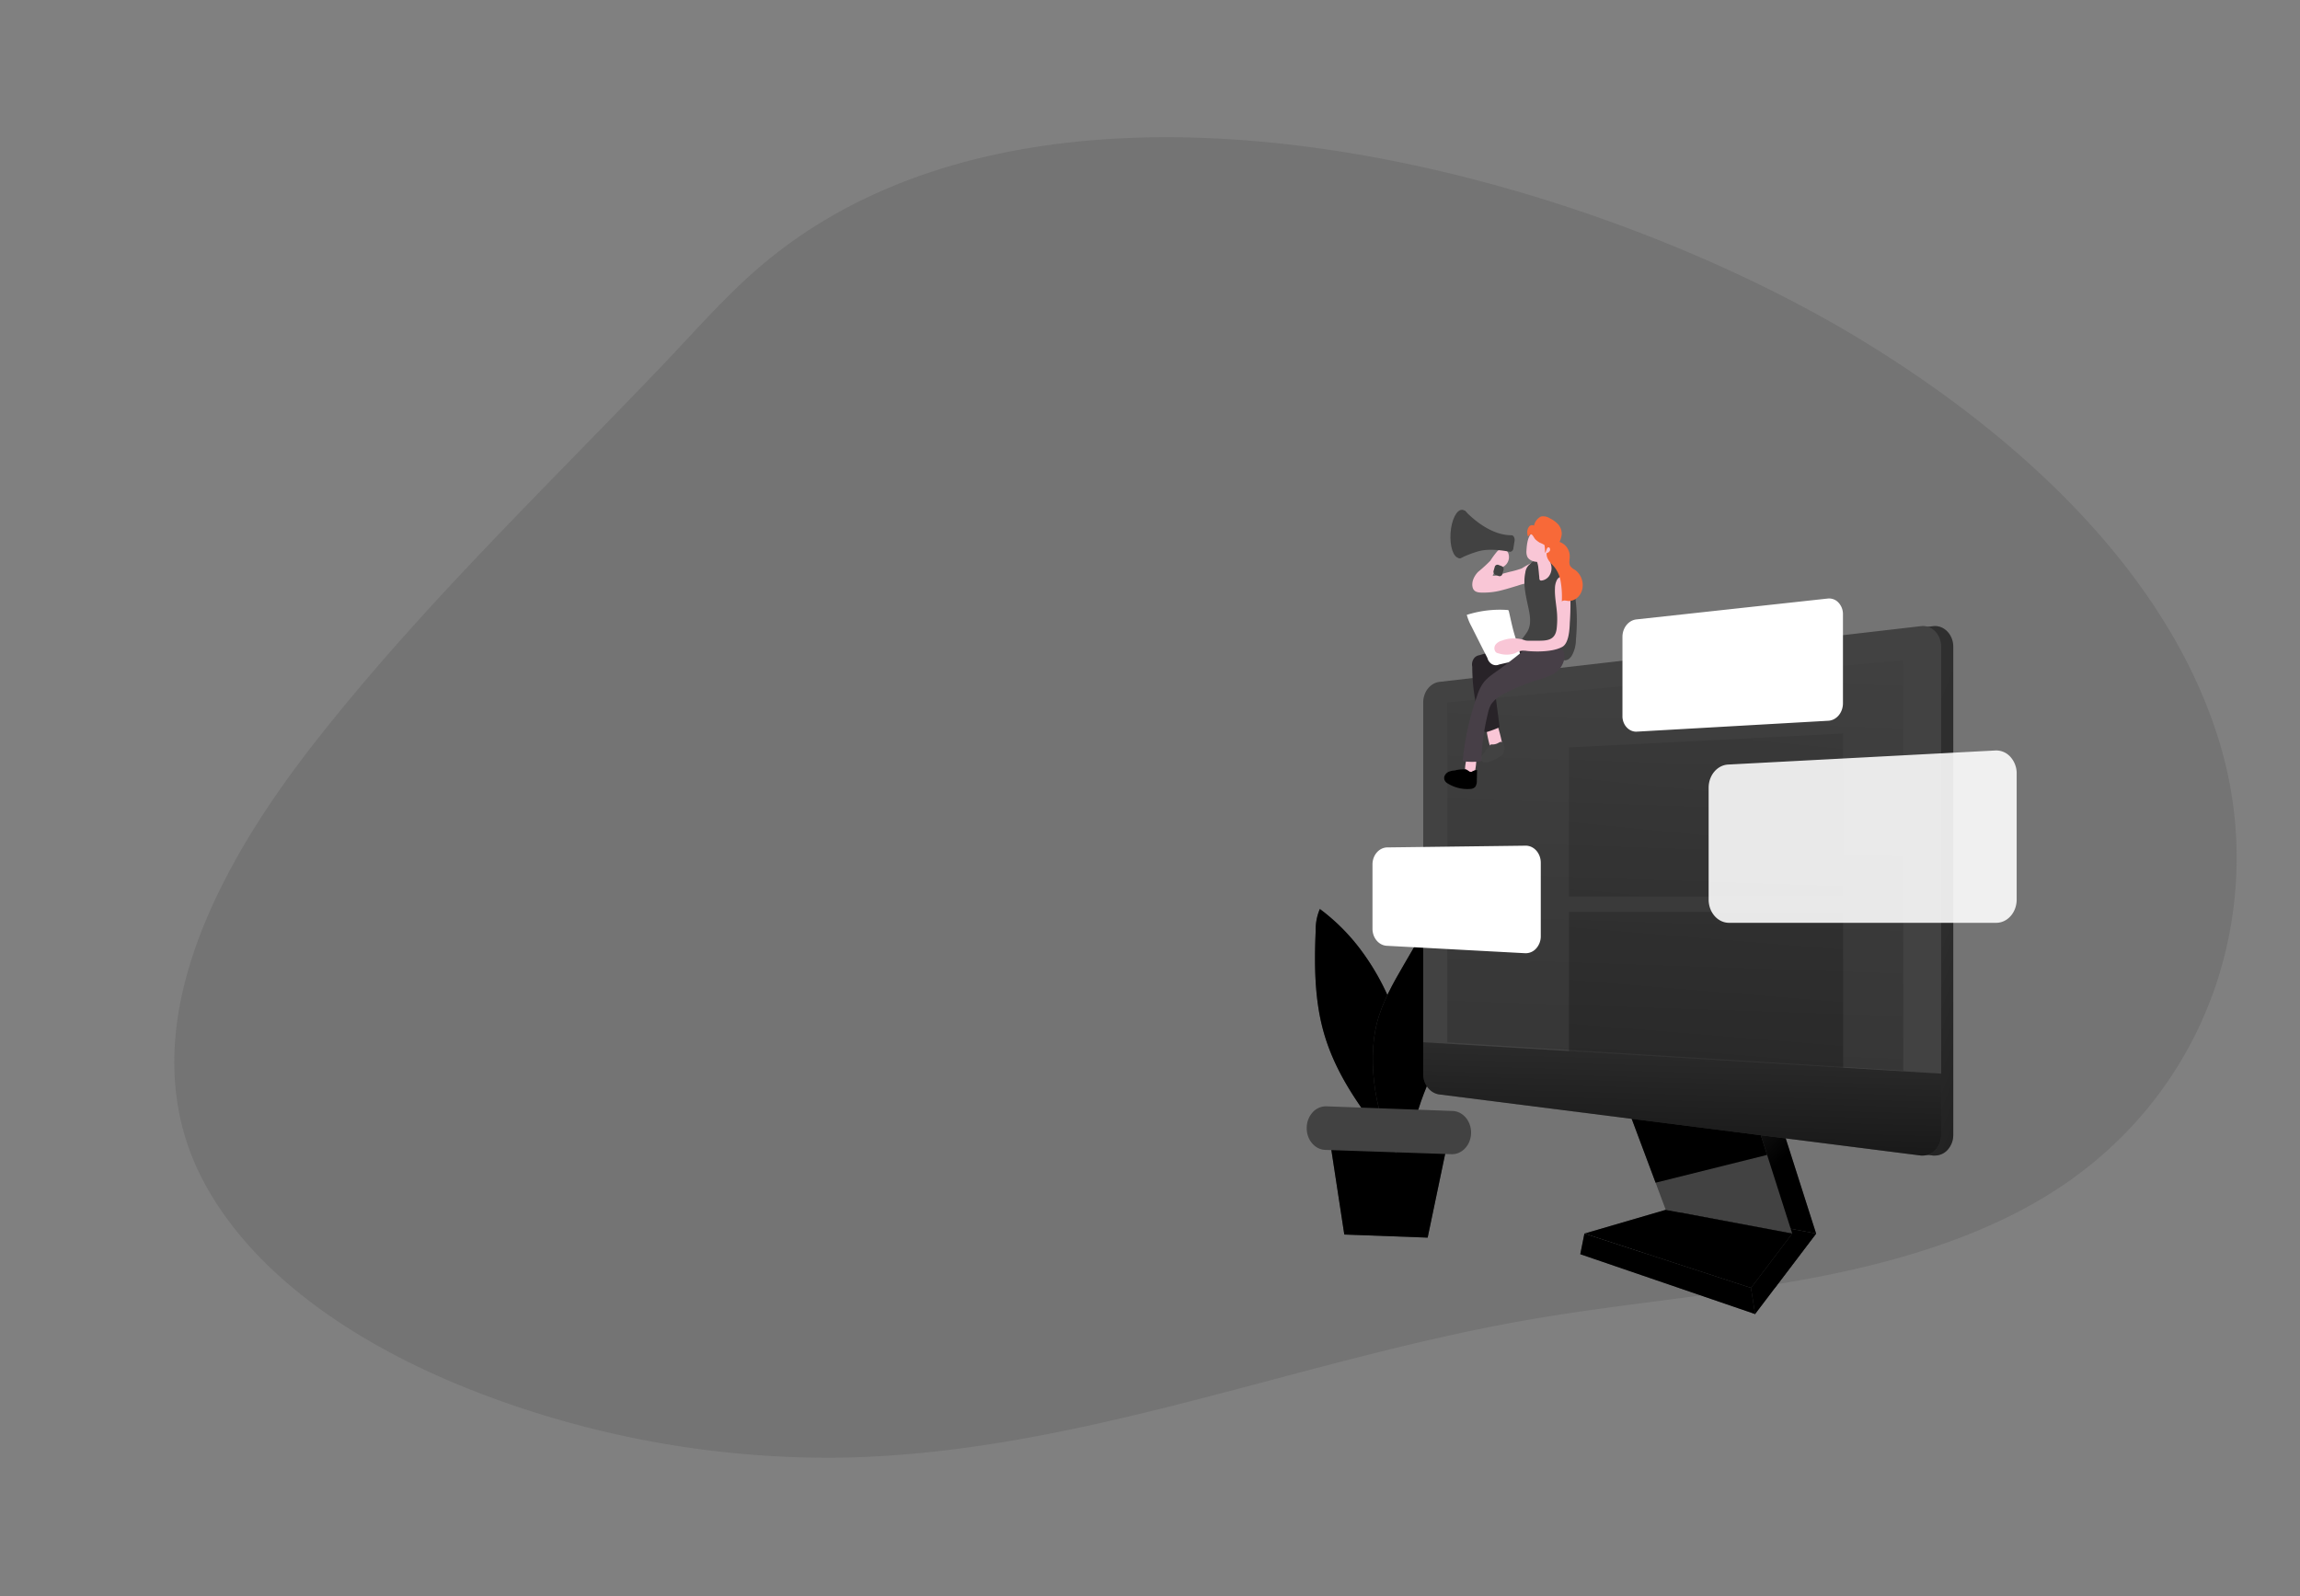 <svg xmlns="http://www.w3.org/2000/svg" xmlns:xlink="http://www.w3.org/1999/xlink" width="1193" height="828" viewBox="0 0 1193 828">
  <rect x="0" y="0" width="1193" height="828" fill="#808080" stroke="none"/>
  <defs>
    <clipPath id="clip-path">
      <rect id="Rectángulo_65" data-name="Rectángulo 65" width="1193" height="828" fill="#fff" stroke="#707070" stroke-width="1"/>
    </clipPath>
    <linearGradient id="linear-gradient" x1="-1.248" y1="-13.836" x2="0.089" y2="-17.994" gradientUnits="objectBoundingBox">
      <stop offset="0.01"/>
      <stop offset="0.08" stop-opacity="0.69"/>
      <stop offset="0.21" stop-opacity="0.322"/>
      <stop offset="1" stop-opacity="0"/>
    </linearGradient>
    <linearGradient id="linear-gradient-2" x1="-40.262" y1="-14.433" x2="-43.068" y2="-15.471" gradientUnits="objectBoundingBox">
      <stop offset="0.01"/>
      <stop offset="0.13" stop-opacity="0.69"/>
      <stop offset="0.25" stop-opacity="0.322"/>
      <stop offset="1" stop-opacity="0"/>
    </linearGradient>
    <linearGradient id="linear-gradient-3" x1="10.908" y1="-12.886" x2="14.697" y2="-11.439" xlink:href="#linear-gradient-2"/>
    <linearGradient id="linear-gradient-4" x1="2.073" y1="-1.166" x2="-1.524" y2="-3.905" xlink:href="#linear-gradient"/>
    <linearGradient id="linear-gradient-5" x1="1.983" y1="-4.055" x2="-0.91" y2="-8.698" xlink:href="#linear-gradient"/>
    <linearGradient id="linear-gradient-6" x1="1.996" y1="-3.093" x2="-0.897" y2="-6.573" xlink:href="#linear-gradient"/>
    <linearGradient id="linear-gradient-7" x1="0.943" y1="-1.515" x2="1.552" y2="-4.779" xlink:href="#linear-gradient"/>
    <linearGradient id="linear-gradient-8" x1="0.507" y1="-3.558" x2="1.61" y2="-8.477" xlink:href="#linear-gradient"/>
    <linearGradient id="linear-gradient-9" x1="0.774" y1="-4.358" x2="1.233" y2="-7.634" xlink:href="#linear-gradient"/>
    <linearGradient id="linear-gradient-10" x1="1.41" y1="1.032" x2="-1.083" y2="0.039" xlink:href="#linear-gradient"/>
    <linearGradient id="linear-gradient-11" x1="0.656" y1="2.503" x2="0.758" y2="-0.194" xlink:href="#linear-gradient"/>
    <linearGradient id="linear-gradient-12" x1="0.388" y1="5.551" x2="1.541" y2="-1.35" xlink:href="#linear-gradient"/>
    <linearGradient id="linear-gradient-13" x1="0.46" y1="3.398" x2="1.285" y2="-2.336" xlink:href="#linear-gradient"/>
    <linearGradient id="linear-gradient-14" x1="0.002" y1="1.873" x2="1.219" y2="-7.457" xlink:href="#linear-gradient"/>
    <linearGradient id="linear-gradient-15" x1="-0.405" y1="8.559" x2="1.946" y2="6.28" xlink:href="#linear-gradient-2"/>
    <linearGradient id="linear-gradient-16" x1="0.059" y1="20.06" x2="1.636" y2="19.04" xlink:href="#linear-gradient-2"/>
    <linearGradient id="linear-gradient-17" x1="0.24" y1="16.625" x2="0.899" y2="19.435" xlink:href="#linear-gradient-2"/>
    <linearGradient id="linear-gradient-18" x1="-0.063" y1="37.697" x2="1.681" y2="34.972" xlink:href="#linear-gradient-2"/>
    <linearGradient id="linear-gradient-19" x1="-71.734" y1="37.074" x2="-68.243" y2="33.957" xlink:href="#linear-gradient"/>
  </defs>
  <g id="Enmascarar_grupo_12" data-name="Enmascarar grupo 12" clip-path="url(#clip-path)">
    <g id="online_campaign_monochromatic" transform="translate(90.418 71.205)">
      <path id="Trazado_391" data-name="Trazado 391" d="M349.462,110.58c-19,15.949-34.74,34.223-51.5,51.764-62.731,65.716-126.59,126.781-181.546,197.021S18.019,516.653,61.933,591.721c29.608,50.728,88.7,86.694,152.053,109.038a505.987,505.987,0,0,0,172.02,29.168c123.813-1.188,238.607-50.323,359.683-71.453C799.37,649.1,854.543,645.2,907.6,633.855c37.632-8.038,74.456-19.993,105.743-38.772,86.492-51.84,117.1-150.868,91.562-235.718S1006.067,203.391,920.2,150.844C774.551,61.7,498.249-14.305,349.462,110.58Z" transform="translate(-43.916 -44.931)" fill="#424242" opacity="0.18"/>
      <path id="Trazado_392" data-name="Trazado 392" d="M173.932,293.334,112.91,291.1l7.571,49.475,43.239,1.6Z" transform="translate(486.383 228.65)" fill="#424242"/>
      <path id="Trazado_393" data-name="Trazado 393" d="M173.932,293.334,112.91,291.1l7.571,49.475,43.239,1.6Z" transform="translate(486.383 228.65)" fill="url(#linear-gradient)"/>
      <path id="Trazado_394" data-name="Trazado 394" d="M151.033,244.256a26.691,26.691,0,0,0-2.168,11.185c-.762,17.538-.644,35.422,3.98,52.151,6.775,24.6,22.559,44.451,37.9,63.528-1.152-2.1,2.253-13.225,2.71-15.882.9-5.2,1.914-10.376,2.862-15.555,1.524-8.2,0-16.825-1.8-24.892a125.5,125.5,0,0,0-22.407-49.514,104.124,104.124,0,0,0-21.086-21.022Z" transform="translate(443.162 156.081)" fill="#424242"/>
      <path id="Trazado_395" data-name="Trazado 395" d="M151.033,244.256a26.691,26.691,0,0,0-2.168,11.185c-.762,17.538-.644,35.422,3.98,52.151,6.775,24.6,22.559,44.451,37.9,63.528-1.152-2.1,2.253-13.225,2.71-15.882.9-5.2,1.914-10.376,2.862-15.555,1.524-8.2,0-16.825-1.8-24.892a125.5,125.5,0,0,0-22.407-49.514,104.124,104.124,0,0,0-21.086-21.022Z" transform="translate(443.162 156.081)" fill="url(#linear-gradient-2)"/>
      <path id="Trazado_396" data-name="Trazado 396" d="M215.6,308.733c5.183-13.091,10.416-26.355,12.364-40.543s.22-29.589-7.418-41.024q-14.786,25.469-29.6,50.919c-5.691,9.8-11.483,19.809-14.277,31.129-4.895,19.848-.542,50.38,11.093,66.474,6.639-6.449,9.738-21.176,13.329-30.282Z" transform="translate(446.948 150.936)" fill="#424242"/>
      <path id="Trazado_397" data-name="Trazado 397" d="M215.6,308.733c5.183-13.091,10.416-26.355,12.364-40.543s.22-29.589-7.418-41.024q-14.786,25.469-29.6,50.919c-5.691,9.8-11.483,19.809-14.277,31.129-4.895,19.848-.542,50.38,11.093,66.474,6.639-6.449,9.738-21.176,13.329-30.282Z" transform="translate(446.948 150.936)" fill="url(#linear-gradient-3)"/>
      <path id="Trazado_398" data-name="Trazado 398" d="M154.982,322.944l65.443,2.406c5.446.2,9.729,5.359,9.586,11.551h0c-.184,6.183-4.721,11.039-10.162,10.877l-65.51-2.233c-5.442-.209-9.719-5.363-9.586-11.551h0a12.041,12.041,0,0,1,3.086-7.952,9.291,9.291,0,0,1,7.144-3.1Z" transform="translate(442.617 179.77)" fill="#424242"/>
      <path id="Trazado_399" data-name="Trazado 399" d="M257.6,275.935l21.1,56.386,65.578,12.321-21.1-66.108Z" transform="translate(507.312 224.084)" fill="#424242"/>
      <path id="Trazado_400" data-name="Trazado 400" d="M257.6,275.935l21.1,56.386,65.578,12.321-21.1-66.108Z" transform="translate(507.312 224.084)" fill="url(#linear-gradient-4)"/>
      <path id="Trazado_401" data-name="Trazado 401" d="M281.372,319.273l-42.206,12.321,86.393,28.2,21.391-28.2Z" transform="translate(504.645 237.132)" fill="url(#linear-gradient-5)"/>
      <path id="Trazado_402" data-name="Trazado 402" d="M281.372,319.273l-42.206,12.321L315.3,373.33l31.654-41.736Z" transform="translate(504.645 237.132)" fill="#424242"/>
      <path id="Trazado_403" data-name="Trazado 403" d="M281.372,319.273l-42.206,12.321L315.3,373.33l31.654-41.736Z" transform="translate(504.645 237.132)" fill="url(#linear-gradient-6)"/>
      <path id="Trazado_404" data-name="Trazado 404" d="M246.757,275.935l21.1,56.386,65.6,12.321-21.1-66.108Z" transform="translate(505.743 224.084)" fill="#424242"/>
      <path id="Trazado_405" data-name="Trazado 405" d="M262.592,318.249l57.838-14.419-8.079-25.3-65.595-2.6Z" transform="translate(505.743 224.084)" fill="url(#linear-gradient-7)"/>
      <path id="Trazado_406" data-name="Trazado 406" d="M270.524,319.273l-42.189,12.321,86.393,28.2,21.391-28.2Z" transform="translate(503.079 237.132)" fill="#424242"/>
      <path id="Trazado_407" data-name="Trazado 407" d="M270.524,319.273l-42.189,12.321,86.393,28.2,21.391-28.2Z" transform="translate(503.079 237.132)" fill="url(#linear-gradient-8)"/>
      <path id="Trazado_408" data-name="Trazado 408" d="M315,356.946l2.134,13.533-90.678-31.033,2.151-10.7Z" transform="translate(502.807 239.983)" fill="#424242"/>
      <path id="Trazado_409" data-name="Trazado 409" d="M315,356.946l2.134,13.533-90.678-31.033,2.151-10.7Z" transform="translate(502.807 239.983)" fill="url(#linear-gradient-9)"/>
      <path id="Trazado_410" data-name="Trazado 410" d="M471.683,142.17V395.379a11.527,11.527,0,0,1-2.78,7.61,8.907,8.907,0,0,1-6.7,3.133h-1.016L211.487,374.434c-4.813-.572-8.468-5.184-8.468-10.684V171.085c0-5.5,3.656-10.113,8.469-10.684l249.694-28.876c5.19-.653,9.865,3.593,10.45,9.491Q471.683,141.593,471.683,142.17Z" transform="translate(451.046 122.12)" fill="#424242"/>
      <path id="Trazado_411" data-name="Trazado 411" d="M471.683,142.17V395.379a11.527,11.527,0,0,1-2.78,7.61,8.907,8.907,0,0,1-6.7,3.133h-1.016L211.487,374.434c-4.813-.572-8.468-5.184-8.468-10.684V171.085c0-5.5,3.656-10.113,8.469-10.684l249.694-28.876c5.19-.653,9.865,3.593,10.45,9.491Q471.683,141.593,471.683,142.17Z" transform="translate(451.046 122.12)" fill="url(#linear-gradient-10)"/>
      <path id="Trazado_412" data-name="Trazado 412" d="M466.208,142.176V395.385a11.528,11.528,0,0,1-2.78,7.609,8.907,8.907,0,0,1-6.7,3.133h-1.016L206.013,374.44c-4.813-.572-8.468-5.184-8.468-10.684V171.091c0-5.5,3.656-10.113,8.469-10.684l249.8-28.915c5.2-.593,9.831,3.718,10.348,9.626q.05.528.051,1.059Z" transform="translate(450.254 122.114)" fill="#424242"/>
      <path id="Trazado_413" data-name="Trazado 413" d="M166.221,298.379V122L402.7,100.171V313.048Z" transform="translate(494.094 171.166)" fill="url(#linear-gradient-11)"/>
      <path id="Trazado_414" data-name="Trazado 414" d="M363.555,213.875H221.322V136.563l142.233-7.2Z" transform="translate(502.064 179.955)" fill="url(#linear-gradient-12)"/>
      <path id="Trazado_415" data-name="Trazado 415" d="M363.555,281.32l-142.233-8.586V200.5H363.555Z" transform="translate(502.064 201.374)" fill="url(#linear-gradient-13)"/>
      <path id="Trazado_416" data-name="Trazado 416" d="M466.208,313.672v31.745a11.528,11.528,0,0,1-2.78,7.609,8.907,8.907,0,0,1-6.7,3.133h-1.016L206.013,324.471c-4.813-.572-8.468-5.184-8.468-10.684V297.4Z" transform="translate(450.254 172.083)" fill="url(#linear-gradient-14)"/>
      <path id="Trazado_417" data-name="Trazado 417" d="M237.9,187.683c0,2.464-3.489,4.793-5.2,5.371a10.481,10.481,0,0,0-2.083.751,2.306,2.306,0,0,0-1.084,2.021c.085.712.593,1.29.728,1.925a4.343,4.343,0,0,1-.186,1.925c-.661,2.368-3.252,3.85-3.878,6.257-3.591-.424-5.2,0-8.756-.751l-2.9-2.175,4.471-9.51a20.266,20.266,0,0,1,2.117-3.754,14.96,14.96,0,0,1,3.286-2.984,80.937,80.937,0,0,1,9.688-6.141C233.6,180.849,237.9,187.048,237.9,187.683Z" transform="translate(452.713 136.921)" fill="url(#linear-gradient-15)"/>
      <path id="Trazado_418" data-name="Trazado 418" d="M245.56,110.711l-.356.154a46.834,46.834,0,0,1-5.962,1.675l-4.59,1.232a9.073,9.073,0,0,1-4.3.809,7.26,7.26,0,0,1,2.913-3.677c.982-.539,2.117-.712,3.082-1.29a5.775,5.775,0,0,0,2.2-6.43,4.082,4.082,0,0,0-1.118-1.81,3.721,3.721,0,0,0-4.878.751,43.528,43.528,0,0,0-3.387,4.639,75.28,75.28,0,0,1-6.317,5.775c-2.032,2.06-3.641,5.2-2.862,8.162s4.116,2.618,6.436,2.618a35.5,35.5,0,0,0,8.638-1.213c2.794-.693,5.555-1.579,8.333-2.406a27.826,27.826,0,0,1,4.065-1.117,7.514,7.514,0,0,0,2.693-.385,5.624,5.624,0,0,0,1.948-1.925,8.472,8.472,0,0,0,1.694-4.389c.1-2.272-1.253-4.485-3.387-3.85a40.656,40.656,0,0,0-4.844,2.676Z" transform="translate(453.471 112.883)" fill="#f9c6d6"/>
      <path id="Trazado_419" data-name="Trazado 419" d="M234.17,179.9a5.234,5.234,0,0,1,0,4.1,3.04,3.04,0,0,1-1.3,1.059,3.226,3.226,0,0,1-3.743-.443A5.92,5.92,0,0,1,228,182.168,66.244,66.244,0,0,1,225.989,172a2.18,2.18,0,0,1,0-.943,1.513,1.513,0,0,1,.711-.751c1.575-.982,4.065-1.752,4.962.4a79.854,79.854,0,0,1,2.507,9.183Z" transform="translate(454.361 133.523)" fill="#f9c6d6"/>
      <path id="Trazado_420" data-name="Trazado 420" d="M229.7,178.978a1.789,1.789,0,0,0-1,.116,1.641,1.641,0,0,0-.559.558l-3.387,4.466c-.661.866-1.372,2.06-.9,3.061a1.977,1.977,0,0,0,1.49,1.02,7.742,7.742,0,0,0,4.81-1.04c1.067-.539,2.117-1.117,3.133-1.752a5.246,5.246,0,0,0,1.948-1.752c.779-1.386,1.016-4.716-.373-5.775-.711-.52-1.338-.154-2,.212a6.238,6.238,0,0,1-3.167.886Z" transform="translate(454.038 136.019)" fill="#424242"/>
      <path id="Trazado_421" data-name="Trazado 421" d="M216.459,190.892a1.877,1.877,0,0,0,0,.751,1.315,1.315,0,0,0,.508.577,3.861,3.861,0,0,0,2.219.847,2.426,2.426,0,0,0,2.083-1.078,5.252,5.252,0,0,0,.644-2.214,31.267,31.267,0,0,0,.44-5.179,1.048,1.048,0,0,0-.2-.674.791.791,0,0,0-.389-.173c-1.253-.308-3.709-1.059-4.336.693a22.985,22.985,0,0,0-.965,6.449Z" transform="translate(452.985 137.736)" fill="#f9c6d6"/>
      <path id="Trazado_422" data-name="Trazado 422" d="M212.566,189.136a10.2,10.2,0,0,0-3.116.674,4.255,4.255,0,0,0-2.286,2.426,3.023,3.023,0,0,0,0,1.733,3.652,3.652,0,0,0,1.694,1.925,19.275,19.275,0,0,0,11.585,2.868,3.683,3.683,0,0,0,2.795-1.174,5.792,5.792,0,0,0,.745-3.253l.135-5.41a5.5,5.5,0,0,0-2.574.847c-1.473.578-2.049-.809-3.286-1.136A17.191,17.191,0,0,0,212.566,189.136Z" transform="translate(451.627 139.319)" fill="#424242"/>
      <path id="Trazado_423" data-name="Trazado 423" d="M229.7,178.978a1.789,1.789,0,0,0-1,.116,1.641,1.641,0,0,0-.559.558l-3.387,4.466c-.661.866-1.372,2.06-.9,3.061a1.977,1.977,0,0,0,1.49,1.02,7.742,7.742,0,0,0,4.81-1.04c1.067-.539,2.117-1.117,3.133-1.752a5.246,5.246,0,0,0,1.948-1.752c.779-1.386,1.016-4.716-.373-5.775-.711-.52-1.338-.154-2,.212a6.238,6.238,0,0,1-3.167.886Z" transform="translate(454.038 136.019)" fill="url(#linear-gradient-16)"/>
      <path id="Trazado_424" data-name="Trazado 424" d="M212.566,189.136a10.2,10.2,0,0,0-3.116.674,4.255,4.255,0,0,0-2.286,2.426,3.023,3.023,0,0,0,0,1.733,3.652,3.652,0,0,0,1.694,1.925,19.275,19.275,0,0,0,11.585,2.868,3.683,3.683,0,0,0,2.795-1.174,5.792,5.792,0,0,0,.745-3.253l.135-5.41a5.5,5.5,0,0,0-2.574.847c-1.473.578-2.049-.809-3.286-1.136A17.191,17.191,0,0,0,212.566,189.136Z" transform="translate(451.627 139.319)" fill="url(#linear-gradient-17)"/>
      <path id="Trazado_425" data-name="Trazado 425" d="M223.46,144.59a4.12,4.12,0,0,0-2.855,1.756,5.281,5.281,0,0,0-.922,3.538,1.314,1.314,0,0,0,.1.616,99.789,99.789,0,0,0,5.284,31.957,2.8,2.8,0,0,0,1.186,1.81,2.074,2.074,0,0,0,1.592,0,56.046,56.046,0,0,0,6.148-2.349l-2.727-20.772a3.415,3.415,0,0,1,.085-1.752,2.817,2.817,0,0,1,.813-.963,73.068,73.068,0,0,1,9.789-6.93c2.727-1.6,5.843-3.427,6.588-6.834a4.283,4.283,0,0,0-.525-3.35,4.982,4.982,0,0,0-1.507-1.136,11.337,11.337,0,0,0-6.165-2.118c-1.694.212-2.3,1.309-3.692,2.137C232.775,142.357,227.643,143.242,223.46,144.59Z" transform="translate(453.453 124.109)" fill="#282328"/>
      <path id="Trazado_426" data-name="Trazado 426" d="M239.131,125.806a1.247,1.247,0,0,0-.237-.558.8.8,0,0,0-.576-.173,56.23,56.23,0,0,0-21.035,2.541,28.247,28.247,0,0,0,2.439,5.987c2.744,5.467,5.487,10.954,8.282,16.4a5.116,5.116,0,0,0,2.206,3.093,4.085,4.085,0,0,0,3.484.411l.39-.154,10.551-2.426c1.694-.385-1.694-10.3-2.3-12.128C241.011,134.565,240.13,130.157,239.131,125.806Z" transform="translate(453.109 120.157)" fill="#fff"/>
      <path id="Trazado_427" data-name="Trazado 427" d="M249.695,154.369a37.5,37.5,0,0,1-4.912-2.637c-6-3.85-1.084-5.775.915-10.3,1.423-3.273.847-7.181.1-10.723-1.3-6.218-3.049-12.667-1.694-18.885a6.432,6.432,0,0,1,2.27-4.216,13.074,13.074,0,0,1,4.3-2.888,10.991,10.991,0,0,1,9.23,1.328c11.6,6.719,11.534,28.164,10.433,40.774a17.134,17.134,0,0,1-2.2,8.278c-2.286,3.427-4.42,2.195-7.317,1.617C256.91,155.966,253.421,156.024,249.695,154.369Z" transform="translate(456.671 113.926)" fill="#424242"/>
      <path id="Trazado_428" data-name="Trazado 428" d="M255.714,114.868a5.551,5.551,0,0,1-4.031,2.406.953.953,0,0,1-.711-.193,1.465,1.465,0,0,1-.356-.963c0-.712-.152-1.636-.22-2.541s-.2-2.041-.288-2.83a12.034,12.034,0,0,0-2-5.775,6.07,6.07,0,0,0-.8-.982c-1.931-1.925,5.945-1.194,6.978-3.85,1.2,1.752,1.1,4.235,1.694,6.391a29.715,29.715,0,0,1,.881,3.215,7.113,7.113,0,0,1-1.152,5.121Z" transform="translate(457.409 112.691)" fill="#f9c6d6"/>
      <path id="Trazado_429" data-name="Trazado 429" d="M250.358,113.343l-.1-.4c-.1-1.02-.2-2.041-.288-2.83a12.034,12.034,0,0,0-2-5.775v-.212s6.233-4.659,6.91.789S250.358,113.343,250.358,113.343Z" transform="translate(457.548 113.331)" fill="url(#linear-gradient-18)"/>
      <path id="Trazado_430" data-name="Trazado 430" d="M244.335,104.286a6.463,6.463,0,0,0,.525,3.292,4.564,4.564,0,0,0,.932,1.1,6.685,6.685,0,0,0,8.688-.5,13.4,13.4,0,0,0,3.861-9.433,7.924,7.924,0,0,0-1.287-5.236,4.678,4.678,0,0,0-4.691-1.482,11.6,11.6,0,0,0-5.945,3.85C244.843,97.875,244.453,101.726,244.335,104.286Z" transform="translate(457.017 110.202)" fill="#f9c6d6"/>
      <path id="Trazado_431" data-name="Trazado 431" d="M226.019,159.064a23.165,23.165,0,0,0-3,6.237,140.075,140.075,0,0,0-7.588,34.228,33.789,33.789,0,0,0,9.654,0,118.891,118.891,0,0,1,3.387-24.6,17.1,17.1,0,0,1,1.694-4.851,15.288,15.288,0,0,1,6.029-5.063,81.566,81.566,0,0,1,16.191-6.988c2.354-.751,4.725-1.425,7.046-2.329a16.618,16.618,0,0,0,5.487-3.215c2.9-2.753,5.081-8.778,1.253-11.743a11.723,11.723,0,0,0-6.012-1.81l-6.47-.693a3.433,3.433,0,0,0-3.387,1.1c-4.81,4.216-9.738,7.97-14.786,11.8C232.336,153.519,228.525,155.714,226.019,159.064Z" transform="translate(452.842 124.131)" fill="#473f47"/>
      <path id="Trazado_432" data-name="Trazado 432" d="M268.907,116.951a3.648,3.648,0,0,0,.135,1.194,142.781,142.781,0,0,1-.135,17.653c-.119,3.619-.542,10.55-3.878,12.4-6.267,3.484-18.308,2.137-18.308,2.137a9.376,9.376,0,0,0-4.2.193c-.762.27-1.44.732-2.185,1.059a13.485,13.485,0,0,1-8.35,0,3.3,3.3,0,0,1-1.372-.539,3.176,3.176,0,0,1-.22-3.985,6.068,6.068,0,0,1,3.387-2.118,17.141,17.141,0,0,1,10.839-.481c.474.154.932.327,1.406.443a8.361,8.361,0,0,0,1.694.116h4.251c4.895,0,9.5,0,10.162-6.545a42.88,42.88,0,0,0,.169-7.373c-.288-4.447-1.3-8.836-1.084-13.283a9.69,9.69,0,0,1,.881-4.043,3.523,3.523,0,0,1,2.93-2.137,3.722,3.722,0,0,1,3.032,2.329,10.58,10.58,0,0,1,.847,2.984Z" transform="translate(454.919 116.153)" fill="#f9c6d6"/>
      <path id="Trazado_433" data-name="Trazado 433" d="M253.61,102.581a19.642,19.642,0,0,1,.271,4.1c.83-.847.779-2.945,1.88-2.888.66,0,.965,1.078.66,1.752a2.484,2.484,0,0,1-1.694,1.232c-.186,2.888,1.829,4.851,3.489,6.6a15.909,15.909,0,0,1,3.692,7.45,48.007,48.007,0,0,1,.711,11.031c.9-.809,2.168-.385,3.3-.25,3.489.183,6.592-2.5,7.367-6.372a9.847,9.847,0,0,0-3.828-9.76,6.5,6.5,0,0,1-2.49-2.041c-.745-1.348-.3-3.138-.254-4.755a7.87,7.87,0,0,0-5.284-7.7,12.523,12.523,0,0,0,1.152-4.081,7.506,7.506,0,0,0-1.965-5.14,14.256,14.256,0,0,0-4.234-3.042,6.086,6.086,0,0,0-4.624-.9,6.783,6.783,0,0,0-3.557,4.7,2.066,2.066,0,0,0-2.608.6,4.508,4.508,0,0,0-.9,3.022,6.825,6.825,0,0,0,.389,2.1c.593-.809,1.3-1.6,2.015-1.02s1.152,1.771,1.8,2.426a12.556,12.556,0,0,0,2.32,1.752A12.784,12.784,0,0,1,253.61,102.581Z" transform="translate(457.074 108.942)" fill="#f86938"/>
      <path id="Trazado_434" data-name="Trazado 434" d="M242.716,101.154l-.593,3.735a2.022,2.022,0,0,1-1.694,1.925c-3.2-.635-11.043-1.925-16.632-.231a54.9,54.9,0,0,0-8.926,3.465c-1.152.578-2.286-.886-2.1-2.657L214.8,87.428c.186-1.752,1.524-2.618,2.507-1.6,4.031,4.139,13.38,12.417,23.83,12.378C242.174,98.209,242.953,99.633,242.716,101.154Z" transform="translate(452.454 108.252)" fill="#424242"/>
      <path id="Trazado_438" data-name="Trazado 438" d="M12.611.03C19.538-.035,25.128,2.272,25.1,5.183s-5.672,5.325-12.6,5.39S-.019,8.332.012,5.421,5.684.1,12.611.03Z" transform="matrix(0.079, -0.997, 0.997, 0.079, 660.945, 217.877)" fill="#424242"/>
      <path id="Trazado_439" data-name="Trazado 439" d="M12.611.03C19.538-.035,25.128,2.272,25.1,5.183s-5.672,5.325-12.6,5.39S-.019,8.332.012,5.421,5.684.1,12.611.03Z" transform="matrix(0.079, -0.997, 0.997, 0.079, 660.945, 217.877)" fill="url(#linear-gradient-19)"/>
      <path id="Trazado_440" data-name="Trazado 440" d="M1.821.11,3.875.035A1.442,1.442,0,0,1,5.469,1.468L5.395,3.322A1.735,1.735,0,0,1,3.68,4.876l-2.054.075A1.442,1.442,0,0,1,.031,3.518L.106,1.664A1.735,1.735,0,0,1,1.821.11Z" transform="translate(683.641 226.55) rotate(-71.6)" fill="#424242"/>
      <path id="Trazado_435" data-name="Trazado 435" d="M476.055,270.467H337.481c-5.852-.011-10.593-5.4-10.6-12.051V200.393c0-6.458,4.486-11.764,10.162-12.032l138.54-7.3a9.841,9.841,0,0,1,7.625,3.106,12.742,12.742,0,0,1,3.451,8.329v65.915c0,6.656-4.747,12.051-10.6,12.051Z" transform="translate(468.962 137.051)" fill="#fff" opacity="0.89"/>
      <path id="Trazado_436" data-name="Trazado 436" d="M394.532,183.891,295.4,189.531c-3.928.286-7.317-3.1-7.571-7.566q-.013-.279,0-.558V140.268c.058-4.647,3.18-8.5,7.249-8.952l99.18-10.819a6.625,6.625,0,0,1,5.558,2.029,8.672,8.672,0,0,1,2.385,6.057V174.92c-.051,4.834-3.422,8.777-7.672,8.971Z" transform="translate(463.313 118.806)" fill="#fff"/>
      <path id="Trazado_437" data-name="Trazado 437" d="M253.7,274.8l-71.726-3.85c-4.157-.226-7.423-4.125-7.418-8.855V228.755c0-4.843,3.429-8.784,7.69-8.836l71.725-.9c4.3-.053,7.829,3.868,7.876,8.759v38.252a9.467,9.467,0,0,1-2.325,6.245,7.313,7.313,0,0,1-5.534,2.533Z" transform="translate(446.928 148.481)" fill="#fff"/>
    </g>
  </g>
</svg>
